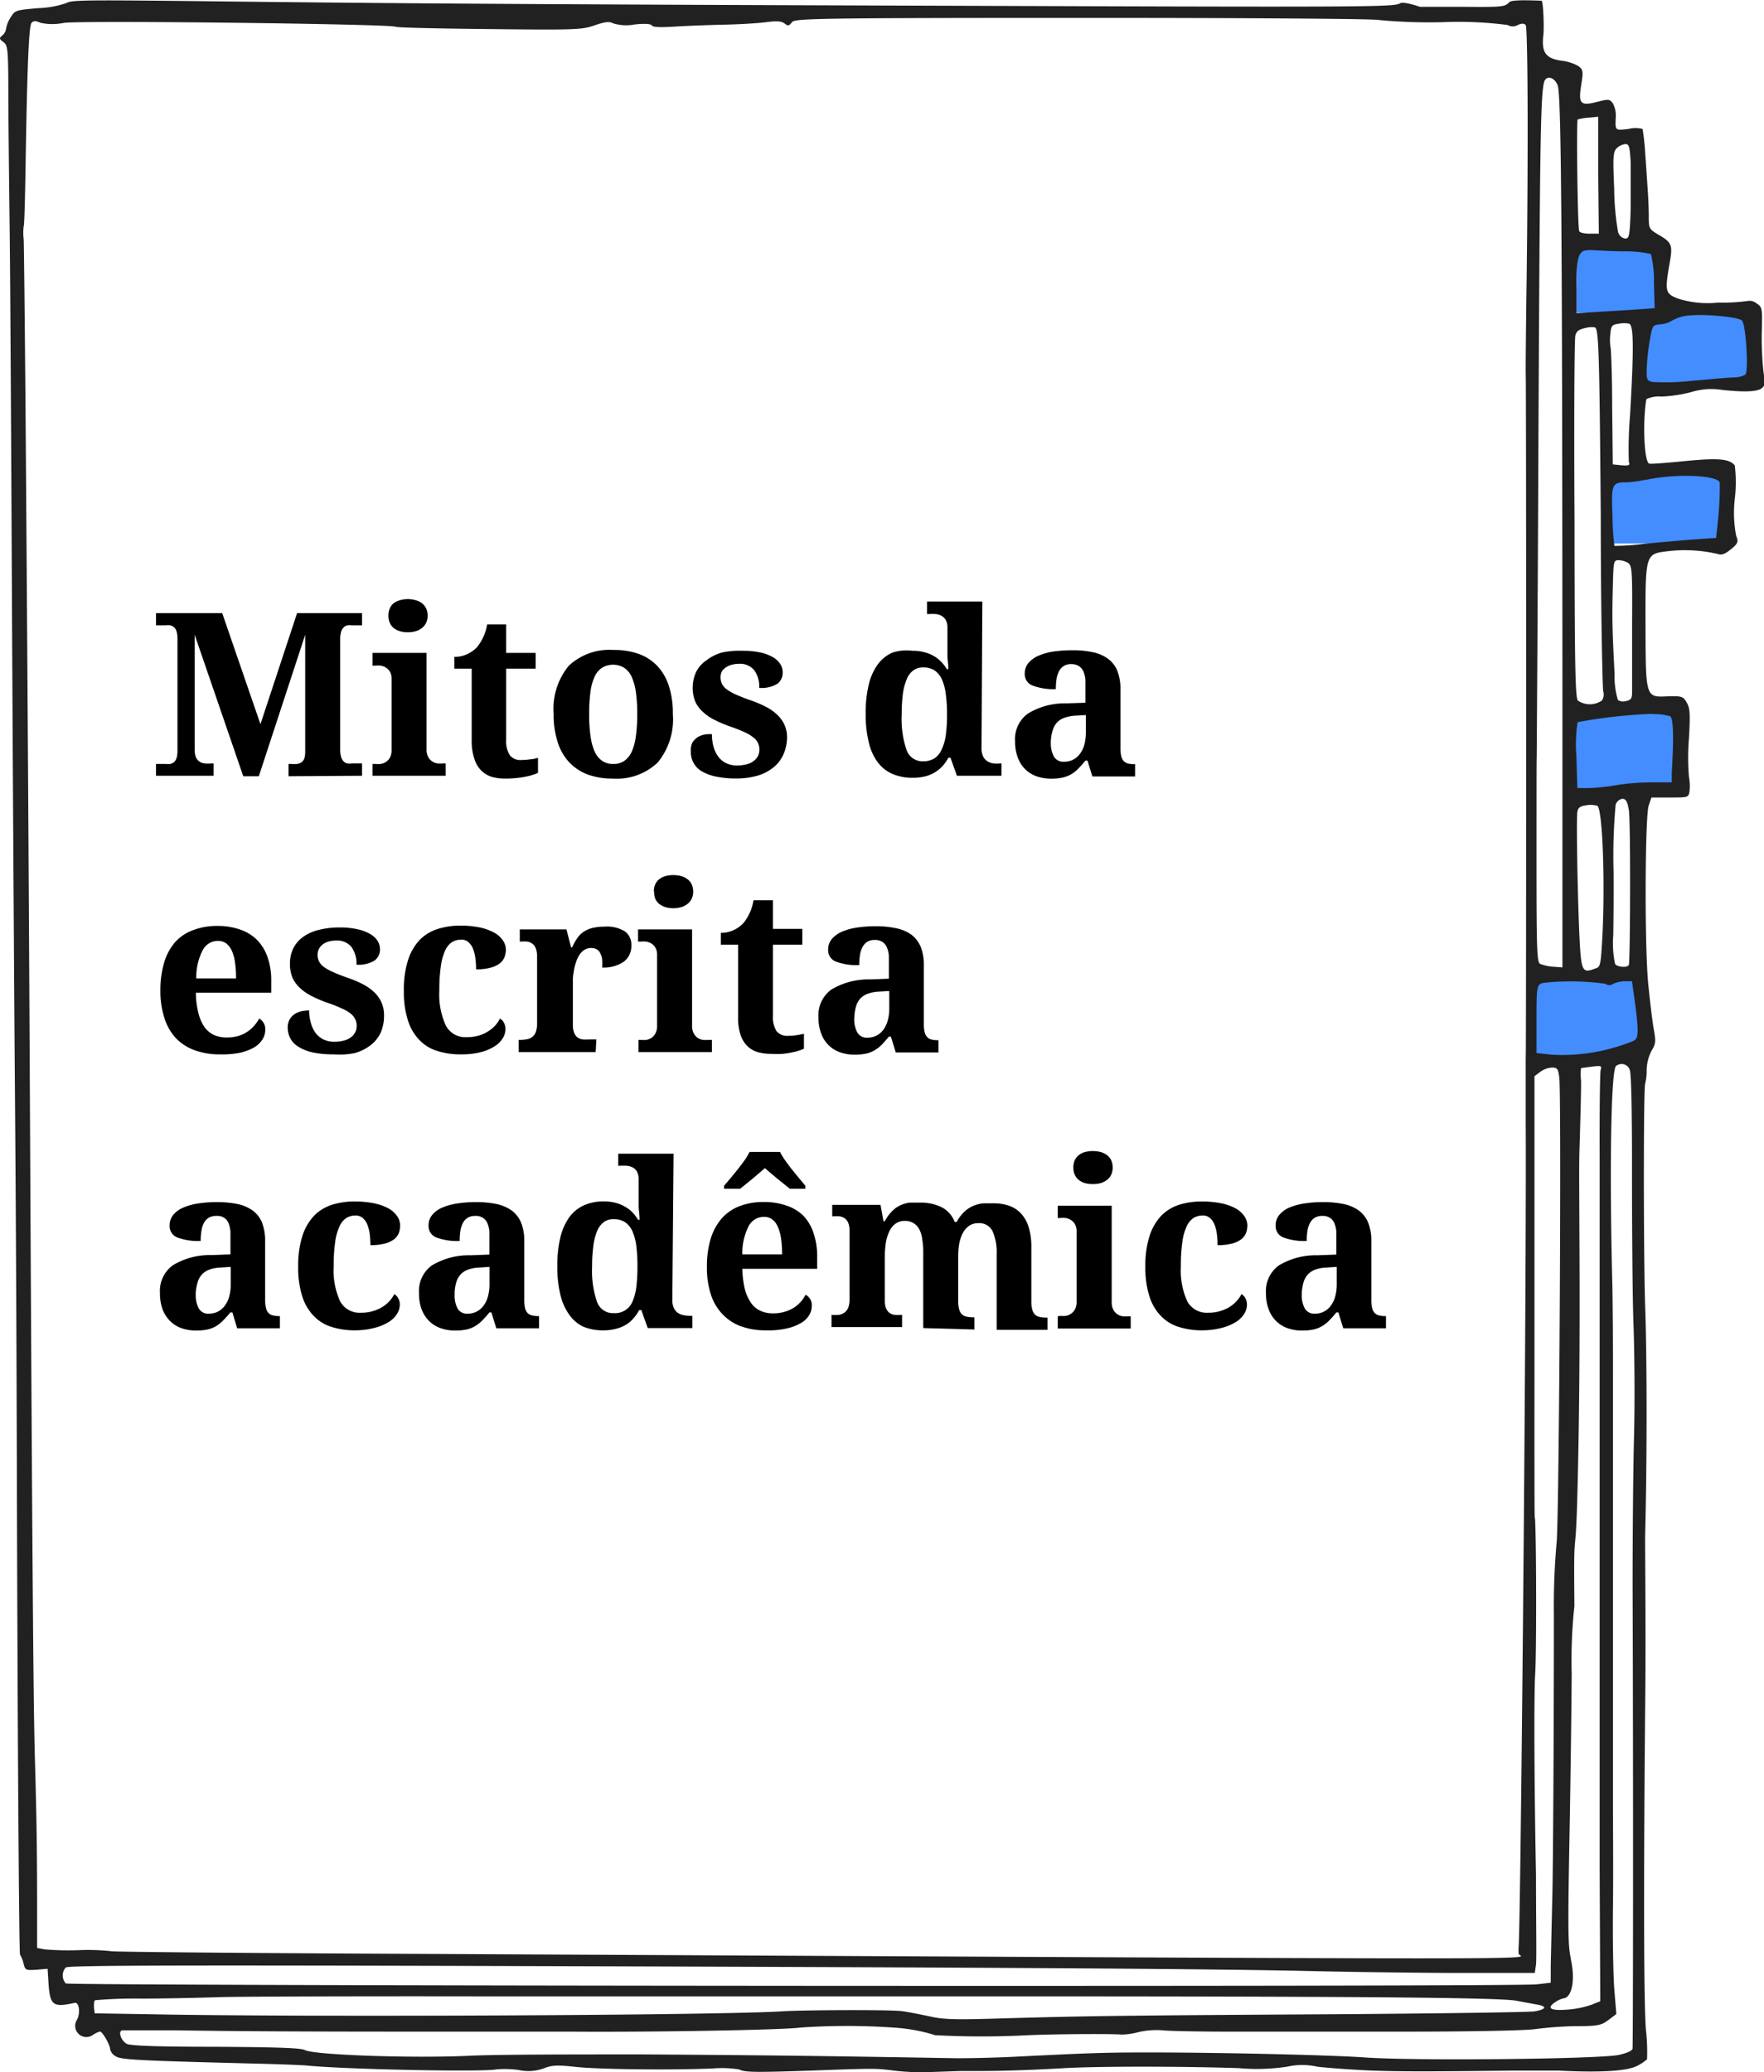 <svg id="Camada_1" data-name="Camada 1" xmlns="http://www.w3.org/2000/svg" viewBox="0 0 173.45 203.79"><defs><style>.cls-1{fill:#438dff;}.cls-2{fill:#212121;}</style></defs><rect class="cls-1" x="155.02" y="24.58" width="8" height="6.19"/><rect class="cls-1" x="161.13" y="30.41" width="10.98" height="7.22"/><rect class="cls-1" x="158.34" y="46.23" width="10.98" height="7.22"/><rect class="cls-1" x="154.15" y="69.49" width="10.89" height="8.19"/><rect class="cls-1" x="150.58" y="95.61" width="10.89" height="8.19"/><path d="M28.37,76.34V75.13h.22a3.79,3.79,0,0,0,.62,0,1,1,0,0,0,.45-.18.78.78,0,0,0,.27-.38,2.27,2.27,0,0,0,.08-.66V62.42L25.45,76.34H23.92L19.14,62.42V73.66a2.31,2.31,0,0,0,.11.78,1,1,0,0,0,.34.44,1.16,1.16,0,0,0,.52.2,3.82,3.82,0,0,0,.71,0H21v1.21H15.34V75.13h.95a2.15,2.15,0,0,0,.45,0,.85.85,0,0,0,.37-.18.87.87,0,0,0,.25-.41,2.32,2.32,0,0,0,.09-.71v-11a2.37,2.37,0,0,0-.09-.73.87.87,0,0,0-.25-.41.77.77,0,0,0-.37-.19,1.64,1.64,0,0,0-.45,0h-.95v-1.2h6.51l3.76,10.92,3.6-10.92H35.6v1.2h-1a1.64,1.64,0,0,0-.45,0,.72.72,0,0,0-.36.2,1,1,0,0,0-.25.44,2.66,2.66,0,0,0-.09.77V73.66a2.69,2.69,0,0,0,.09.78,1,1,0,0,0,.25.44.72.72,0,0,0,.36.2,1.64,1.64,0,0,0,.45,0h1v1.21Z" transform="translate(0 0)"/><path d="M36.89,75.13a2.59,2.59,0,0,0,.54,0,1.37,1.37,0,0,0,.52-.2,1.22,1.22,0,0,0,.4-.44,1.68,1.68,0,0,0,.16-.78V66.8a1.49,1.49,0,0,0-.16-.73,1.27,1.27,0,0,0-.41-.42,1.36,1.36,0,0,0-.52-.19,3.32,3.32,0,0,0-.53,0h-.26V64.21h5.31v9.45a1.56,1.56,0,0,0,.16.78,1.22,1.22,0,0,0,.4.44,1.37,1.37,0,0,0,.52.2,2.55,2.55,0,0,0,.53,0h.27v1.21H36.63V75.13Zm1.3-14.58a1.65,1.65,0,0,1,.15-.74,1.27,1.27,0,0,1,.4-.51,2,2,0,0,1,.61-.28,2.59,2.59,0,0,1,.76-.1,2.64,2.64,0,0,1,.74.1,1.9,1.9,0,0,1,.61.28,1.43,1.43,0,0,1,.43.51,1.77,1.77,0,0,1,0,1.47,1.49,1.49,0,0,1-.43.5,1.59,1.59,0,0,1-.61.3,2.64,2.64,0,0,1-.74.1,2.59,2.59,0,0,1-.76-.1,1.66,1.66,0,0,1-.61-.3,1.31,1.31,0,0,1-.4-.5A1.67,1.67,0,0,1,38.19,60.55Z" transform="translate(0 0)"/><path d="M51.3,74.74a4.64,4.64,0,0,0,.85-.07c.27,0,.52-.09.75-.14V76a2.38,2.38,0,0,1-.48.19,4.72,4.72,0,0,1-.7.18,7.28,7.28,0,0,1-.91.14,9.53,9.53,0,0,1-1.11.06,4.91,4.91,0,0,1-1.38-.18,2.62,2.62,0,0,1-1-.61,2.76,2.76,0,0,1-.66-1.11A5.34,5.34,0,0,1,46.38,73V65.76h-1.7V64.6a2.89,2.89,0,0,0,1.3-.29,3.15,3.15,0,0,0,.92-.66,4.78,4.78,0,0,0,1-2.24h1.87v2.8h2.9v1.55h-2.9v7a2.59,2.59,0,0,0,.35,1.5A1.31,1.31,0,0,0,51.3,74.74Z" transform="translate(0 0)"/><path d="M66.16,70.23A6.66,6.66,0,0,1,64.66,75a5.84,5.84,0,0,1-4.4,1.57,7.14,7.14,0,0,1-2.44-.39A4.9,4.9,0,0,1,56,75a5.22,5.22,0,0,1-1.16-2,8.63,8.63,0,0,1-.4-2.78,6.66,6.66,0,0,1,1.49-4.75,5.85,5.85,0,0,1,4.42-1.55,7.12,7.12,0,0,1,2.43.38,4.72,4.72,0,0,1,1.83,1.17,5.13,5.13,0,0,1,1.16,2A8.61,8.61,0,0,1,66.16,70.23Zm-8.23,0a14.78,14.78,0,0,0,.13,2.12,5.83,5.83,0,0,0,.4,1.54,2.27,2.27,0,0,0,.74.93,1.87,1.87,0,0,0,1.1.31,1.85,1.85,0,0,0,1.1-.31,2.25,2.25,0,0,0,.73-.93,5.47,5.47,0,0,0,.4-1.54,16.39,16.39,0,0,0,.13-2.12,16.15,16.15,0,0,0-.13-2.12,5.45,5.45,0,0,0-.41-1.52,2.07,2.07,0,0,0-.74-.91,2.11,2.11,0,0,0-2.2,0,2.05,2.05,0,0,0-.73.91,5.15,5.15,0,0,0-.4,1.52A16.31,16.31,0,0,0,57.93,70.23Z" transform="translate(0 0)"/><path d="M72.44,76.56a9.55,9.55,0,0,1-2.09-.2,4.57,4.57,0,0,1-1.42-.55,2.17,2.17,0,0,1-1-1.89A1.65,1.65,0,0,1,68.1,73a1.82,1.82,0,0,1,.54-.53,2.15,2.15,0,0,1,.7-.24A4,4,0,0,1,70,72.2a4.54,4.54,0,0,0,.17,1.27,3,3,0,0,0,.5,1,2.15,2.15,0,0,0,.77.6,2.33,2.33,0,0,0,1,.21,3.73,3.73,0,0,0,1-.12,1.86,1.86,0,0,0,.69-.34,1.45,1.45,0,0,0,.41-.49,1.53,1.53,0,0,0,.13-.59,1.57,1.57,0,0,0-.14-.67,1.46,1.46,0,0,0-.46-.55,3.66,3.66,0,0,0-.85-.51c-.36-.17-.8-.34-1.33-.53a12.56,12.56,0,0,1-1.62-.68,4.81,4.81,0,0,1-1.18-.81,3.11,3.11,0,0,1-.73-1,3.75,3.75,0,0,1,.1-2.93,3,3,0,0,1,1-1.12A4.47,4.47,0,0,1,71,64.17,8.19,8.19,0,0,1,73,64a7.93,7.93,0,0,1,1.82.18,4.15,4.15,0,0,1,1.23.48,2.11,2.11,0,0,1,.69.67,1.48,1.48,0,0,1,.22.77,1.35,1.35,0,0,1-.53,1.15,3,3,0,0,1-1.78.4,2.7,2.7,0,0,0-.5-1.75,1.8,1.8,0,0,0-1.48-.62,2.63,2.63,0,0,0-.7.09,1.76,1.76,0,0,0-.59.26A1.41,1.41,0,0,0,71,66a1.2,1.2,0,0,0-.15.61,1.51,1.51,0,0,0,.14.65,1.55,1.55,0,0,0,.49.55,4.93,4.93,0,0,0,.94.52c.4.18.91.38,1.53.59a11,11,0,0,1,1.38.6,4.72,4.72,0,0,1,1.09.77,3.19,3.19,0,0,1,.72,1,3,3,0,0,1,.25,1.27A4.23,4.23,0,0,1,77,74.26a3.36,3.36,0,0,1-1,1.25,4.35,4.35,0,0,1-1.55.78A7.34,7.34,0,0,1,72.44,76.56Z" transform="translate(0 0)"/><path d="M96.51,73.55a1.89,1.89,0,0,0,.15.83,1.24,1.24,0,0,0,.42.48,1.61,1.61,0,0,0,.59.22,4.21,4.21,0,0,0,.72,0h.08v1.21H94.09l-.63-1.77h-.21a4.23,4.23,0,0,1-.58.83,3.44,3.44,0,0,1-1.7,1,4.94,4.94,0,0,1-1.2.14,5,5,0,0,1-2-.37,3.58,3.58,0,0,1-1.45-1.14,5.18,5.18,0,0,1-.9-2,11.49,11.49,0,0,1-.3-2.8,11.84,11.84,0,0,1,.3-2.84,5.51,5.51,0,0,1,.89-2,3.59,3.59,0,0,1,1.44-1.16A4.57,4.57,0,0,1,89.73,64a4.07,4.07,0,0,1,1.15.14,3.54,3.54,0,0,1,.93.37,3.18,3.18,0,0,1,.73.57,3.63,3.63,0,0,1,.56.73h.15c0-.42-.06-.81-.09-1.18,0-.16,0-.32,0-.48s0-.31,0-.46,0-.27,0-.38V61.75a1.61,1.61,0,0,0-.15-.75,1.16,1.16,0,0,0-.4-.42,1.53,1.53,0,0,0-.58-.19,5.33,5.33,0,0,0-.71,0h-.17V59.16h5.44Zm-5.76,1.32a2.16,2.16,0,0,0,1.12-.28,2,2,0,0,0,.71-.86A4.69,4.69,0,0,0,93,72.29a15.14,15.14,0,0,0,.12-2,14.62,14.62,0,0,0-.12-2,5,5,0,0,0-.38-1.46,2.15,2.15,0,0,0-.71-.89,2,2,0,0,0-1.12-.3,1.58,1.58,0,0,0-1,.3,2,2,0,0,0-.65.9,5.74,5.74,0,0,0-.37,1.46,16.65,16.65,0,0,0-.11,2,9.47,9.47,0,0,0,.48,3.46A1.66,1.66,0,0,0,90.75,74.87Z" transform="translate(0 0)"/><path d="M105.33,65.31a1.33,1.33,0,0,0-.72.18,1.29,1.29,0,0,0-.47.51,2.32,2.32,0,0,0-.25.77,5.94,5.94,0,0,0-.07,1,5.8,5.8,0,0,1-2.29-.35,1.19,1.19,0,0,1-.77-1.17,1.59,1.59,0,0,1,.37-1.06,2.7,2.7,0,0,1,1-.71,6,6,0,0,1,1.49-.41,12.74,12.74,0,0,1,1.8-.12,9.17,9.17,0,0,1,2.08.2,3.88,3.88,0,0,1,1.48.66,2.71,2.71,0,0,1,.89,1.18,4.77,4.77,0,0,1,.3,1.8v5.76a3.31,3.31,0,0,0,.07.77,1.16,1.16,0,0,0,.23.5.89.89,0,0,0,.42.26,2.36,2.36,0,0,0,.64.07h.08v1.21h-4.2l-.48-1.56h-.2c-.25.3-.48.56-.7.79a3.72,3.72,0,0,1-.71.56,3.12,3.12,0,0,1-.84.32,5.21,5.21,0,0,1-1.11.11,4.51,4.51,0,0,1-1.4-.22,3,3,0,0,1-1.88-1.83,4.25,4.25,0,0,1-.28-1.63,3.09,3.09,0,0,1,1.27-2.73,7,7,0,0,1,3.8-1l1.85-.06V67.88c0-.38,0-.72,0-1a2.67,2.67,0,0,0-.19-.82,1.23,1.23,0,0,0-.42-.53A1.39,1.39,0,0,0,105.33,65.31Zm-2,7.66a2.73,2.73,0,0,0,.31,1.46,1.08,1.08,0,0,0,1,.48,1.93,1.93,0,0,0,.88-.2,2,2,0,0,0,.67-.58,2.75,2.75,0,0,0,.44-.91,4.94,4.94,0,0,0,.14-1.2v-1.7l-1,.06a3.91,3.91,0,0,0-1.14.22,1.9,1.9,0,0,0-.74.5,2,2,0,0,0-.4.79A4.35,4.35,0,0,0,103.32,73Z" transform="translate(0 0)"/><path d="M21.63,103.69a7.06,7.06,0,0,1-2.53-.42,4.81,4.81,0,0,1-1.84-1.21,5.18,5.18,0,0,1-1.11-2,8.52,8.52,0,0,1-.38-2.63,9.48,9.48,0,0,1,.38-2.8,5.4,5.4,0,0,1,1.09-2A4.42,4.42,0,0,1,19,91.47a6.56,6.56,0,0,1,2.38-.41,6.65,6.65,0,0,1,2.21.35,4.4,4.4,0,0,1,1.66,1,4.53,4.53,0,0,1,1.05,1.7,6.86,6.86,0,0,1,.37,2.37v1.15H19.26a8.28,8.28,0,0,0,.25,2A4.2,4.2,0,0,0,20.1,101a2.47,2.47,0,0,0,.93.78,3,3,0,0,0,1.26.25,4.15,4.15,0,0,0,1.08-.13,3.35,3.35,0,0,0,1.6-1,3.56,3.56,0,0,0,.51-.73,1.16,1.16,0,0,1,.6,1.11,1.71,1.71,0,0,1-.26.92A2.45,2.45,0,0,1,25,103a5.23,5.23,0,0,1-1.38.53A8.9,8.9,0,0,1,21.63,103.69Zm-.21-11.16a1.68,1.68,0,0,0-1.5.94,5.76,5.76,0,0,0-.62,2.75h3.91a10.35,10.35,0,0,0-.1-1.55,4.34,4.34,0,0,0-.31-1.16,2,2,0,0,0-.55-.73A1.41,1.41,0,0,0,21.42,92.53Z" transform="translate(0 0)"/><path d="M32.84,103.69a9.67,9.67,0,0,1-2.09-.19,4.41,4.41,0,0,1-1.41-.56,2.13,2.13,0,0,1-.8-.84,2.31,2.31,0,0,1-.25-1,1.56,1.56,0,0,1,.22-.89,1.52,1.52,0,0,1,.54-.53,2.2,2.2,0,0,1,.69-.25,4,4,0,0,1,.66-.06,4.14,4.14,0,0,0,.18,1.27,2.89,2.89,0,0,0,.49,1,2.24,2.24,0,0,0,.77.6,2.33,2.33,0,0,0,1,.21,3.73,3.73,0,0,0,1-.12,2.08,2.08,0,0,0,.7-.34,1.36,1.36,0,0,0,.4-.5,1.31,1.31,0,0,0,.13-.59,1.39,1.39,0,0,0-.14-.66,1.64,1.64,0,0,0-.45-.56,4.16,4.16,0,0,0-.86-.5,12.66,12.66,0,0,0-1.33-.53,12.56,12.56,0,0,1-1.62-.68,5.1,5.1,0,0,1-1.18-.81,3.26,3.26,0,0,1-.73-1,3.62,3.62,0,0,1-.25-1.36,3.44,3.44,0,0,1,.35-1.58,3.12,3.12,0,0,1,1-1.12,4.43,4.43,0,0,1,1.53-.66,8.18,8.18,0,0,1,2-.23,7.82,7.82,0,0,1,1.82.19,4.15,4.15,0,0,1,1.23.48,2.06,2.06,0,0,1,.7.67,1.54,1.54,0,0,1,.22.76,1.34,1.34,0,0,1-.54,1.16,3,3,0,0,1-1.77.4,2.76,2.76,0,0,0-.5-1.75,1.79,1.79,0,0,0-1.49-.62,2.68,2.68,0,0,0-.7.08,1.88,1.88,0,0,0-.59.27,1.45,1.45,0,0,0-.39.43,1.24,1.24,0,0,0-.15.62,1.38,1.38,0,0,0,.14.65,1.59,1.59,0,0,0,.48.55,5.32,5.32,0,0,0,.95.52c.39.18.9.37,1.52.59a9.24,9.24,0,0,1,1.39.6,4.94,4.94,0,0,1,1.09.77,3.28,3.28,0,0,1,.71,1,3.08,3.08,0,0,1,.25,1.28,4.13,4.13,0,0,1-.32,1.68,3.36,3.36,0,0,1-1,1.25,4.54,4.54,0,0,1-1.54.77A7.41,7.41,0,0,1,32.84,103.69Z" transform="translate(0 0)"/><path d="M45.32,103.69a7.48,7.48,0,0,1-2.28-.32,4.1,4.1,0,0,1-1.77-1.06,4.78,4.78,0,0,1-1.15-1.93,9.13,9.13,0,0,1-.41-2.92,9.49,9.49,0,0,1,.42-3.06,5.19,5.19,0,0,1,1.17-2,4.31,4.31,0,0,1,1.77-1.05,7.27,7.27,0,0,1,2.18-.32,9.18,9.18,0,0,1,1.93.18,5.14,5.14,0,0,1,1.41.51,2.42,2.42,0,0,1,.85.75,1.64,1.64,0,0,1,.3.94,2.17,2.17,0,0,1-.13.71,1.54,1.54,0,0,1-.45.61,2.52,2.52,0,0,1-.9.43,5.29,5.29,0,0,1-1.45.17,8.11,8.11,0,0,0-.07-1.12,3.94,3.94,0,0,0-.24-.93,1.64,1.64,0,0,0-.45-.63,1,1,0,0,0-.71-.24,1.67,1.67,0,0,0-.89.24,1.92,1.92,0,0,0-.67.81A5.41,5.41,0,0,0,43.35,95a16,16,0,0,0-.15,2.4,7.34,7.34,0,0,0,.63,3.44A2.15,2.15,0,0,0,45.88,102a4.31,4.31,0,0,0,1.1-.13,3.51,3.51,0,0,0,.93-.39,3.58,3.58,0,0,0,.74-.58,3.21,3.21,0,0,0,.51-.73,1,1,0,0,1,.41.45,1.34,1.34,0,0,1,.13.59,1.7,1.7,0,0,1-.25.87,2.4,2.4,0,0,1-.79.8,4.59,4.59,0,0,1-1.37.59A7.59,7.59,0,0,1,45.32,103.69Z" transform="translate(0 0)"/><path d="M58.57,103.47H51v-1.2h.06a3.84,3.84,0,0,0,.71-.06,1.23,1.23,0,0,0,.55-.22,1.07,1.07,0,0,0,.36-.49,2.49,2.49,0,0,0,.13-.85V94.09a2.21,2.21,0,0,0-.12-.8,1,1,0,0,0-.33-.47,1.18,1.18,0,0,0-.51-.22,4.61,4.61,0,0,0-.68,0h-.06v-1.2H55.7l.45,1.77h.11a4.94,4.94,0,0,1,.49-.89,2.26,2.26,0,0,1,.63-.64,2.87,2.87,0,0,1,.87-.38,5.25,5.25,0,0,1,1.2-.13,3.34,3.34,0,0,1,2,.47,1.61,1.61,0,0,1,.63,1.37,1.91,1.91,0,0,1-.75,1.61,3.45,3.45,0,0,1-2.12.57,6.27,6.27,0,0,0,0-.81A2.06,2.06,0,0,0,59,93.7a.88.88,0,0,0-.34-.35,1.26,1.26,0,0,0-1.22.08,1.71,1.71,0,0,0-.49.51,3.07,3.07,0,0,0-.32.71,4.68,4.68,0,0,0-.2.8,7.76,7.76,0,0,0-.1.77c0,.24,0,.45,0,.63v3.91a2.21,2.21,0,0,0,.12.8,1.07,1.07,0,0,0,.33.46,1.16,1.16,0,0,0,.51.2,4,4,0,0,0,.62,0h.73Z" transform="translate(0 0)"/><path d="M63,102.27a3.5,3.5,0,0,0,.54,0,1.44,1.44,0,0,0,.52-.2,1.24,1.24,0,0,0,.39-.45,1.55,1.55,0,0,0,.16-.77V93.93a1.37,1.37,0,0,0-.16-.72,1.16,1.16,0,0,0-.4-.42,1.42,1.42,0,0,0-.52-.19,3.49,3.49,0,0,0-.53,0h-.26v-1.2h5.31v9.45a1.55,1.55,0,0,0,.16.77,1.24,1.24,0,0,0,.39.45,1.42,1.42,0,0,0,.53.2,3.49,3.49,0,0,0,.53,0H70v1.2H62.78v-1.2Zm1.29-14.59a1.72,1.72,0,0,1,.15-.74,1.43,1.43,0,0,1,.41-.5,1.92,1.92,0,0,1,.61-.29,3.13,3.13,0,0,1,1.49,0,1.87,1.87,0,0,1,.62.29,1.49,1.49,0,0,1,.43.5,1.72,1.72,0,0,1,.16.74,1.64,1.64,0,0,1-.16.73,1.43,1.43,0,0,1-.43.51,1.88,1.88,0,0,1-.62.3,2.83,2.83,0,0,1-1.49,0,1.93,1.93,0,0,1-.61-.3,1.38,1.38,0,0,1-.41-.51A1.64,1.64,0,0,1,64.33,87.68Z" transform="translate(0 0)"/><path d="M77.45,101.87a5.53,5.53,0,0,0,.84-.06,7.31,7.31,0,0,0,.76-.15v1.47a4.36,4.36,0,0,1-.48.19,4.87,4.87,0,0,1-.71.18,8.82,8.82,0,0,1-.91.14,9.36,9.36,0,0,1-1.1,0,4.91,4.91,0,0,1-1.38-.18,2.49,2.49,0,0,1-1-.6,2.78,2.78,0,0,1-.66-1.11,5.06,5.06,0,0,1-.23-1.67V92.9h-1.7V91.74a2.89,2.89,0,0,0,1.3-.29,3,3,0,0,0,.91-.66,4.72,4.72,0,0,0,1-2.25H76v2.81h2.89V92.9H76v7a2.59,2.59,0,0,0,.35,1.5A1.33,1.33,0,0,0,77.45,101.87Z" transform="translate(0 0)"/><path d="M86,92.44a1.33,1.33,0,0,0-.72.18,1.44,1.44,0,0,0-.47.51,2.47,2.47,0,0,0-.25.78,5.82,5.82,0,0,0-.07,1,5.83,5.83,0,0,1-2.29-.34,1.19,1.19,0,0,1-.77-1.17,1.58,1.58,0,0,1,.37-1.06,2.83,2.83,0,0,1,1-.72,6,6,0,0,1,1.48-.4,11.59,11.59,0,0,1,1.81-.13,9.13,9.13,0,0,1,2.08.21,3.72,3.72,0,0,1,1.48.65,2.88,2.88,0,0,1,.89,1.19,4.77,4.77,0,0,1,.3,1.8v5.76a3.31,3.31,0,0,0,.07.77,1.07,1.07,0,0,0,.23.49.83.83,0,0,0,.41.26,2.46,2.46,0,0,0,.65.08h.08v1.2h-4.2l-.48-1.55h-.2c-.25.3-.48.56-.7.79a3.31,3.31,0,0,1-.71.55,2.79,2.79,0,0,1-.85.33,5.09,5.09,0,0,1-1.1.1,4.2,4.2,0,0,1-1.4-.22,2.9,2.9,0,0,1-1.13-.68,3.06,3.06,0,0,1-.75-1.14,4.28,4.28,0,0,1-.28-1.63,3.11,3.11,0,0,1,1.26-2.73,7.06,7.06,0,0,1,3.81-1l1.85-.07V95c0-.38,0-.73,0-1a2.67,2.67,0,0,0-.19-.82,1.17,1.17,0,0,0-.42-.53A1.3,1.3,0,0,0,86,92.44Zm-2,7.67a2.69,2.69,0,0,0,.31,1.45,1.06,1.06,0,0,0,1,.49,1.91,1.91,0,0,0,1.55-.78,2.79,2.79,0,0,0,.43-.92,4.35,4.35,0,0,0,.15-1.19v-1.7l-1,.06a3.61,3.61,0,0,0-1.14.22,1.83,1.83,0,0,0-.74.5,1.93,1.93,0,0,0-.4.78A4.37,4.37,0,0,0,84,100.11Z" transform="translate(0 0)"/><path d="M21.25,119.58a1.39,1.39,0,0,0-.73.18,1.37,1.37,0,0,0-.47.51,2.4,2.4,0,0,0-.24.77,6,6,0,0,0-.08,1,5.86,5.86,0,0,1-2.29-.34,1.19,1.19,0,0,1-.76-1.17,1.62,1.62,0,0,1,.36-1.06,2.64,2.64,0,0,1,1-.72,5.9,5.9,0,0,1,1.48-.4,11.41,11.41,0,0,1,1.81-.13,9.85,9.85,0,0,1,2.08.2,4,4,0,0,1,1.48.66,2.82,2.82,0,0,1,.89,1.19,5,5,0,0,1,.29,1.79v5.77a3.31,3.31,0,0,0,.08.77,1.06,1.06,0,0,0,.22.49.82.82,0,0,0,.42.26,2.38,2.38,0,0,0,.64.08h.09v1.2H23.32l-.47-1.56h-.2a9.91,9.91,0,0,1-.71.79,3.31,3.31,0,0,1-.7.56,2.89,2.89,0,0,1-.85.33,5.13,5.13,0,0,1-1.11.1,4.28,4.28,0,0,1-1.4-.22,3,3,0,0,1-1.12-.68,3.25,3.25,0,0,1-.76-1.15,4.43,4.43,0,0,1-.27-1.62A3.11,3.11,0,0,1,17,124.43a7,7,0,0,1,3.8-1l1.86-.07v-1.25c0-.37,0-.72,0-1a3,3,0,0,0-.19-.82,1.14,1.14,0,0,0-.43-.53A1.27,1.27,0,0,0,21.25,119.58Zm-2,7.66a2.71,2.71,0,0,0,.31,1.46,1.05,1.05,0,0,0,1,.49,1.87,1.87,0,0,0,.88-.21,1.94,1.94,0,0,0,.67-.58,2.65,2.65,0,0,0,.43-.91,4.43,4.43,0,0,0,.15-1.2v-1.7l-1,.07a3.5,3.5,0,0,0-1.13.21,1.84,1.84,0,0,0-.74.51,1.81,1.81,0,0,0-.4.78A4.35,4.35,0,0,0,19.24,127.24Z" transform="translate(0 0)"/><path d="M34.93,130.83a7.48,7.48,0,0,1-2.28-.32,4.1,4.1,0,0,1-1.77-1.06,4.85,4.85,0,0,1-1.15-1.93,9.2,9.2,0,0,1-.41-2.93,9.57,9.57,0,0,1,.42-3.06,5.22,5.22,0,0,1,1.17-2,4.33,4.33,0,0,1,1.77-1.06,7.27,7.27,0,0,1,2.18-.31,9.25,9.25,0,0,1,1.93.18,5.15,5.15,0,0,1,1.41.5,2.54,2.54,0,0,1,.85.76,1.6,1.6,0,0,1,.29.93,2.22,2.22,0,0,1-.12.72,1.54,1.54,0,0,1-.45.61,2.52,2.52,0,0,1-.9.43,5.33,5.33,0,0,1-1.45.16,9.87,9.87,0,0,0-.07-1.11,3.94,3.94,0,0,0-.24-.93,1.64,1.64,0,0,0-.45-.63,1.05,1.05,0,0,0-.71-.24,1.67,1.67,0,0,0-.89.24,1.92,1.92,0,0,0-.67.81,5.33,5.33,0,0,0-.43,1.53,16.11,16.11,0,0,0-.15,2.41,7.34,7.34,0,0,0,.63,3.44,2.17,2.17,0,0,0,2.05,1.13,3.9,3.9,0,0,0,1.1-.14,3.86,3.86,0,0,0,.93-.38,3.31,3.31,0,0,0,.74-.59,3,3,0,0,0,.51-.72,1,1,0,0,1,.41.45,1.31,1.31,0,0,1,.13.59,1.73,1.73,0,0,1-.25.87,2.5,2.5,0,0,1-.79.8,4.86,4.86,0,0,1-1.37.59A7.59,7.59,0,0,1,34.93,130.83Z" transform="translate(0 0)"/><path d="M46.71,119.58a1.33,1.33,0,0,0-.72.18,1.22,1.22,0,0,0-.47.51,2.4,2.4,0,0,0-.25.77,6,6,0,0,0-.07,1,5.83,5.83,0,0,1-2.29-.34,1.19,1.19,0,0,1-.77-1.17,1.58,1.58,0,0,1,.37-1.06,2.53,2.53,0,0,1,1-.72,6,6,0,0,1,1.48-.4,11.59,11.59,0,0,1,1.81-.13,9.78,9.78,0,0,1,2.08.2,4,4,0,0,1,1.48.66,2.82,2.82,0,0,1,.89,1.19,4.75,4.75,0,0,1,.3,1.79v5.77a3.37,3.37,0,0,0,.07.77,1.17,1.17,0,0,0,.22.49.91.91,0,0,0,.42.26,2.38,2.38,0,0,0,.64.08H53v1.2h-4.2l-.48-1.56h-.2a9.94,9.94,0,0,1-.7.79,3.64,3.64,0,0,1-.71.56,2.79,2.79,0,0,1-.85.33,5.13,5.13,0,0,1-1.11.1,4.18,4.18,0,0,1-1.39-.22,3,3,0,0,1-1.13-.68,3.25,3.25,0,0,1-.76-1.15,4.43,4.43,0,0,1-.27-1.62,3.11,3.11,0,0,1,1.26-2.73,7.06,7.06,0,0,1,3.81-1l1.85-.07v-1.25c0-.37,0-.72,0-1a2.67,2.67,0,0,0-.19-.82,1.19,1.19,0,0,0-.42-.53A1.3,1.3,0,0,0,46.71,119.58Zm-2,7.66A2.71,2.71,0,0,0,45,128.7a1.05,1.05,0,0,0,1,.49,1.84,1.84,0,0,0,.88-.21,1.94,1.94,0,0,0,.67-.58,2.65,2.65,0,0,0,.43-.91,4.43,4.43,0,0,0,.15-1.2v-1.7l-1,.07a3.62,3.62,0,0,0-1.14.21,1.84,1.84,0,0,0-.74.51,1.93,1.93,0,0,0-.4.78A4.35,4.35,0,0,0,44.7,127.24Z" transform="translate(0 0)"/><path d="M66.11,127.83a1.81,1.81,0,0,0,.16.83,1.18,1.18,0,0,0,.41.47,1.44,1.44,0,0,0,.6.22,4,4,0,0,0,.71.06h.09v1.2H63.69l-.63-1.77h-.21a4.23,4.23,0,0,1-.58.83,3.06,3.06,0,0,1-.75.63,3.51,3.51,0,0,1-1,.39,4.42,4.42,0,0,1-1.19.14,4.88,4.88,0,0,1-2-.37A3.54,3.54,0,0,1,56,129.33a5.5,5.5,0,0,1-.9-2,11.58,11.58,0,0,1-.3-2.81,11.75,11.75,0,0,1,.3-2.83,5.66,5.66,0,0,1,.89-2,3.67,3.67,0,0,1,1.44-1.16,4.73,4.73,0,0,1,1.94-.38,4.61,4.61,0,0,1,1.16.14,3.63,3.63,0,0,1,.92.38,3.14,3.14,0,0,1,.74.56,4.81,4.81,0,0,1,.55.73h.15c0-.42-.06-.81-.09-1.18,0-.15,0-.31,0-.47s0-.32,0-.46,0-.27,0-.38V116a1.6,1.6,0,0,0-.15-.74,1,1,0,0,0-.4-.43,1.72,1.72,0,0,0-.58-.18,5.27,5.27,0,0,0-.71,0h-.17v-1.19h5.44Zm-5.76,1.31A1.85,1.85,0,0,0,62.19,128a5.16,5.16,0,0,0,.38-1.45,16.87,16.87,0,0,0,.11-2,16.65,16.65,0,0,0-.11-2,5.26,5.26,0,0,0-.38-1.45,2.2,2.2,0,0,0-.72-.9,2,2,0,0,0-1.12-.3,1.58,1.58,0,0,0-1,.3,2.14,2.14,0,0,0-.65.9,5.45,5.45,0,0,0-.36,1.47,14.56,14.56,0,0,0-.12,2,9.38,9.38,0,0,0,.48,3.45A1.66,1.66,0,0,0,60.35,129.14Z" transform="translate(0 0)"/><path d="M75.32,130.83a7,7,0,0,1-2.53-.42A4.73,4.73,0,0,1,71,129.2a5.07,5.07,0,0,1-1.12-1.95,8.53,8.53,0,0,1-.37-2.63,9.45,9.45,0,0,1,.37-2.8,5.54,5.54,0,0,1,1.09-2,4.48,4.48,0,0,1,1.77-1.21,6.49,6.49,0,0,1,2.38-.4,6.59,6.59,0,0,1,2.2.35,4.25,4.25,0,0,1,1.67,1,4.45,4.45,0,0,1,1,1.7,7.09,7.09,0,0,1,.36,2.36v1.16H73a9,9,0,0,0,.24,2,4.27,4.27,0,0,0,.6,1.34,2.27,2.27,0,0,0,.93.79,2.91,2.91,0,0,0,1.25.25,3.71,3.71,0,0,0,1.08-.14,3.64,3.64,0,0,0,.9-.38,3.14,3.14,0,0,0,.71-.59,3.2,3.2,0,0,0,.5-.72,1.15,1.15,0,0,1,.61,1.1,1.76,1.76,0,0,1-.27.93,2.21,2.21,0,0,1-.81.76,4.86,4.86,0,0,1-1.39.53A8.16,8.16,0,0,1,75.32,130.83ZM71.2,116.61l.63-.74.71-.87c.23-.3.46-.59.67-.89a5.87,5.87,0,0,0,.49-.82h3a6,6,0,0,0,.5.82c.21.3.43.59.66.89l.71.87.62.74v.3H77.67l-.55-.44-.66-.53-.67-.56-.58-.5-.58.5-.66.56-.65.53-.55.44H71.2Zm3.91,3.06a1.69,1.69,0,0,0-1.51.94,5.86,5.86,0,0,0-.61,2.75H76.9a10.35,10.35,0,0,0-.1-1.55,4.22,4.22,0,0,0-.32-1.16,1.74,1.74,0,0,0-.55-.73A1.31,1.31,0,0,0,75.11,119.67Z" transform="translate(0 0)"/><path d="M90.78,130.61v-7.44a7.23,7.23,0,0,0-.1-1.3,2.87,2.87,0,0,0-.3-1,1.54,1.54,0,0,0-.57-.59,1.59,1.59,0,0,0-.84-.21,1.5,1.5,0,0,0-.94.29,2,2,0,0,0-.6.77,4.26,4.26,0,0,0-.33,1.11,9.45,9.45,0,0,0-.1,1.33v4.32a2,2,0,0,0,.12.76,1.08,1.08,0,0,0,.32.45,1.16,1.16,0,0,0,.52.21,4.61,4.61,0,0,0,.68,0h.06v1.2H81.76v-1.2h0a5.16,5.16,0,0,0,.71,0,1.32,1.32,0,0,0,.56-.22,1.18,1.18,0,0,0,.37-.47,2.31,2.31,0,0,0,.13-.82v-6.76a2,2,0,0,0-.12-.76,1,1,0,0,0-.33-.45,1.31,1.31,0,0,0-.51-.21,4.61,4.61,0,0,0-.68,0h-.06v-1.13h4.75l.29,1.61H87a4.06,4.06,0,0,1,.73-1,2.72,2.72,0,0,1,.81-.57,3.17,3.17,0,0,1,.91-.26c.32,0,.66,0,1,0a4.65,4.65,0,0,1,2.13.45,2.68,2.68,0,0,1,1.29,1.45h.2a3.85,3.85,0,0,1,.75-1,2.93,2.93,0,0,1,.86-.57,3.5,3.5,0,0,1,1-.26c.33,0,.68,0,1,0a4.54,4.54,0,0,1,1.57.25,2.9,2.9,0,0,1,1.18.79,3.49,3.49,0,0,1,.73,1.35,6.74,6.74,0,0,1,.25,2v5.25a3.11,3.11,0,0,0,.1.84,1,1,0,0,0,.28.48.9.9,0,0,0,.47.22,3.4,3.4,0,0,0,.67.06H103v1.2H98v-7.44a5.21,5.21,0,0,0-.4-2.25,1.45,1.45,0,0,0-1.4-.8,1.6,1.6,0,0,0-.91.26,2,2,0,0,0-.61.7,3.78,3.78,0,0,0-.35,1,7.18,7.18,0,0,0-.11,1.25v4.45a2.75,2.75,0,0,0,.1.84,1,1,0,0,0,.28.48.9.9,0,0,0,.47.22,3.37,3.37,0,0,0,.68.06h.06v1.2Z" transform="translate(0 0)"/><path d="M104.25,129.41a3.5,3.5,0,0,0,.54,0,1.2,1.2,0,0,0,.51-.21,1.14,1.14,0,0,0,.4-.44,1.55,1.55,0,0,0,.16-.77v-6.87a1.37,1.37,0,0,0-.16-.72,1.16,1.16,0,0,0-.4-.42,1.42,1.42,0,0,0-.53-.2,3.2,3.2,0,0,0-.52,0H104v-1.2h5.31v9.45a1.55,1.55,0,0,0,.16.77,1.2,1.2,0,0,0,.39.44,1.28,1.28,0,0,0,.53.21,3.49,3.49,0,0,0,.53,0h.26v1.2H104v-1.2Zm1.29-14.59a1.68,1.68,0,0,1,.15-.74,1.35,1.35,0,0,1,.41-.5,1.65,1.65,0,0,1,.61-.29,3.13,3.13,0,0,1,1.49,0,1.77,1.77,0,0,1,.62.29,1.4,1.4,0,0,1,.43.5,1.77,1.77,0,0,1,0,1.47,1.43,1.43,0,0,1-.43.51,2,2,0,0,1-.62.3,3.13,3.13,0,0,1-1.49,0,1.83,1.83,0,0,1-.61-.3,1.38,1.38,0,0,1-.41-.51A1.67,1.67,0,0,1,105.54,114.82Z" transform="translate(0 0)"/><path d="M118.23,130.83a7.48,7.48,0,0,1-2.28-.32,4.1,4.1,0,0,1-1.77-1.06,4.85,4.85,0,0,1-1.15-1.93,9.2,9.2,0,0,1-.41-2.93,9.57,9.57,0,0,1,.42-3.06,5.22,5.22,0,0,1,1.17-2,4.33,4.33,0,0,1,1.77-1.06,7.27,7.27,0,0,1,2.18-.31,9.18,9.18,0,0,1,1.93.18,5.15,5.15,0,0,1,1.41.5,2.54,2.54,0,0,1,.85.76,1.61,1.61,0,0,1,.3.93,2.23,2.23,0,0,1-.13.72,1.54,1.54,0,0,1-.45.61,2.52,2.52,0,0,1-.9.43,5.33,5.33,0,0,1-1.45.16,8,8,0,0,0-.07-1.11,3.94,3.94,0,0,0-.24-.93,1.64,1.64,0,0,0-.45-.63,1,1,0,0,0-.71-.24,1.67,1.67,0,0,0-.89.24,1.92,1.92,0,0,0-.67.81,5.33,5.33,0,0,0-.43,1.53,16.11,16.11,0,0,0-.15,2.41,7.34,7.34,0,0,0,.63,3.44,2.17,2.17,0,0,0,2.05,1.13,3.9,3.9,0,0,0,1.1-.14,3.86,3.86,0,0,0,.93-.38,3.31,3.31,0,0,0,.74-.59,3,3,0,0,0,.51-.72,1,1,0,0,1,.41.45,1.31,1.31,0,0,1,.13.59,1.73,1.73,0,0,1-.25.87,2.5,2.5,0,0,1-.79.8,4.92,4.92,0,0,1-1.36.59A7.72,7.72,0,0,1,118.23,130.83Z" transform="translate(0 0)"/><path d="M130,119.58a1.33,1.33,0,0,0-.72.18,1.29,1.29,0,0,0-.47.51,2.4,2.4,0,0,0-.25.77,6,6,0,0,0-.07,1,5.83,5.83,0,0,1-2.29-.34,1.19,1.19,0,0,1-.77-1.17,1.58,1.58,0,0,1,.37-1.06,2.61,2.61,0,0,1,1-.72,6,6,0,0,1,1.48-.4,11.59,11.59,0,0,1,1.81-.13,9.78,9.78,0,0,1,2.08.2,3.88,3.88,0,0,1,1.48.66,2.82,2.82,0,0,1,.89,1.19,4.75,4.75,0,0,1,.3,1.79v5.77a3.37,3.37,0,0,0,.07.77,1.07,1.07,0,0,0,.23.49.83.83,0,0,0,.41.26,2.46,2.46,0,0,0,.65.08h.08v1.2h-4.2l-.48-1.56h-.2a9.94,9.94,0,0,1-.7.79,3.36,3.36,0,0,1-.71.56,2.79,2.79,0,0,1-.85.33,5.13,5.13,0,0,1-1.11.1,4.18,4.18,0,0,1-1.39-.22,3,3,0,0,1-1.13-.68,3.11,3.11,0,0,1-.75-1.15,4.23,4.23,0,0,1-.28-1.62,3.11,3.11,0,0,1,1.26-2.73,7.06,7.06,0,0,1,3.81-1l1.85-.07v-1.25c0-.37,0-.72,0-1a2.67,2.67,0,0,0-.19-.82,1.12,1.12,0,0,0-.42-.53A1.3,1.3,0,0,0,130,119.58Zm-2,7.66a2.71,2.71,0,0,0,.31,1.46,1.06,1.06,0,0,0,1,.49,1.82,1.82,0,0,0,.88-.21,1.86,1.86,0,0,0,.67-.58,2.65,2.65,0,0,0,.43-.91,4.43,4.43,0,0,0,.15-1.2v-1.7l-1,.07a3.62,3.62,0,0,0-1.14.21,1.84,1.84,0,0,0-.74.51,1.93,1.93,0,0,0-.4.78A4.35,4.35,0,0,0,128,127.24Z" transform="translate(0 0)"/><path class="cls-2" d="M173.23,32.71c.06-2.44.06-2.49-.52-2.88a1.07,1.07,0,0,0-.8-.24,18.35,18.35,0,0,1-3,.17,9.65,9.65,0,0,1-3.87-.38c-1.32-.5-1.36-.7-.85-3.61.29-1.65.19-1.93-1.07-2.66-1-.6-1-.61-1-1.94,0-.71-.06-1.9-.11-2.6s-.15-2.26-.24-3.48a21.82,21.82,0,0,0-.26-2.41,2.81,2.81,0,0,0-1.38,0c-1.36.16-1.32.19-1.25-1.27a2.52,2.52,0,0,0-.3-1.26c-.3-.4-.42-.42-1.5-.14-1.69.44-1.9.21-1.6-1.67.21-1.33.19-1.46-.26-1.83a4.4,4.4,0,0,0-1.68-.54c-1.55-.21-2-.82-1.78-2.56.07-.68,0-3.34-.2-3.34s-2.88-.15-3.14.13c-.46.49-.65.5-4.64.47l-4.16,0S138,.1,137.66.33c-.59.36-3.22.38-43,.24C51.56.43,38.61.34,18.43.1,8.67,0,7,0,6.56.29A9.43,9.43,0,0,1,3.77.8C1.54,1,1.49,1,1.05,1.7A3.08,3.08,0,0,0,.6,2.8a1,1,0,0,1-.37.68c-.33.28-.31.35.11.66S.81,4.82.82,9c0,2.49.07,8.56.13,13.49S1.1,43.39,1.17,58s.19,33.81.25,42.75.17,18.66.24,44.42.21,46.92.31,47.06a2.91,2.91,0,0,1,.35.89c.16.63.21.66,1.26.59l1.1-.09.1,1.59c.16,2,.45,2.23,2.56,1.76.44-.1.59,1,.23,1.66a1.1,1.1,0,0,0,1.51,1.53,2.41,2.41,0,0,1,.75-.37c.25,0,1,1.33,1,1.75a1.09,1.09,0,0,0,.54.68c.52.35,2.25.43,14,.73,2.18.05,4.37.14,4.88.19,3.74.37,17.11.65,18.59.37a9.53,9.53,0,0,1,2.2.07,4.44,4.44,0,0,0,2.46-.18c.8-.31,1.3-.33,3.24-.12,2.35.24,9.45.31,13.37.14a10.8,10.8,0,0,1,2.58.1c.52.28,1.5.3,7.06.11,6.41-.23,6.25-.23,8.14,0a22.94,22.94,0,0,0,3.71.14l2.91-.1c.45,0,1.34,0,2,0,1.44,0,4.18-.05,8.14-.28,3.43-.19,11.36-.19,17.17,0a19.9,19.9,0,0,0,4.72-.14,6.76,6.76,0,0,1,3,0c1.24.14,3.66.31,5.38.38,2.93.09,4.69.11,13.83,0,1.91,0,3.95,0,4.53,0,3.94.21,6.66.06,7.67-.45a4.76,4.76,0,0,0,1-.66,19.22,19.22,0,0,0-.11-2.9c-.28-3.48-.17-21.75-.07-32.12.09-8.68-.06-16.34,0-20.79,0-.25-.19,11.7,0,4s.17-17.18,0-22.08-.18-21.81,0-22.08a5.07,5.07,0,0,0,.14-1.31,4.4,4.4,0,0,1,.48-1.9c.42-.68.44-.91.21-2.2-.14-.8-.38-2.8-.54-4.46-.36-3.8-.31-16.31.05-17.45l.27-.8h1.81c1.76,0,1.83,0,1.93-.57a5,5,0,0,0-.05-1.47,23.13,23.13,0,0,1,0-3.76c.14-2.49.1-3-.23-3.56s-.45-.64-1.88-.59c-2.16.1-2.14.14-2.16-7s0-7,2.26-7.28a14.24,14.24,0,0,1,4.88.29c.35.12.68,0,1.28-.49s.76-.71.5-1.27a11.93,11.93,0,0,1-.14-3.68,14,14,0,0,0,0-3.27c-.52-.67-1.66-.75-4.86-.44-1.78.18-3.37.3-3.54.26-.51-.1-.68-4-.3-6.34a2.82,2.82,0,0,1,1.5-.26,13.75,13.75,0,0,0,2.91-.44,6.7,6.7,0,0,1,3-.22c2.18.24,3.52.19,3.94-.16s.31-.56.16-1.69A31.26,31.26,0,0,1,173.23,32.71ZM159,14.55a1.46,1.46,0,0,1,.82-.38c.37,0,.43.24.52,1.79,0,1,0,3.09,0,4.65-.09,2.6-.14,2.85-.54,2.85a.87.87,0,0,1-.7-.65,26,26,0,0,1-.38-4.25C158.58,15.37,158.61,14.9,159,14.55Zm-3.83-2.81a5,5,0,0,1,1.06-.17l.92-.09,0,5.75.06,5.75h-.93c-.54,0-1-.12-1-.27C155.11,22.22,155,11.83,155.13,11.74ZM154.9,33c.1-.42.36-.61.94-.73a2.32,2.32,0,0,1,1-.07c.36.22.43,2.63.56,18.52,0,9.17.17,16.95.24,17.26a1.05,1.05,0,0,1-.14.92,2.1,2.1,0,0,1-2.35,0c-.26-.32-.32-3.45-.33-17.85C154.76,41.42,154.81,33.3,154.9,33Zm-3.8,41.52s.1-14.17.17-31.43c.14-28.74.21-33.36.53-34.91.15-.8,1-.68,1.36.21s.45,14,.47,59.57V95.14l-.93-.07a4.4,4.4,0,0,1-1.27-.28c-.31-.17-.35-1.55-.35-10.21C151.08,79.05,151.08,74.52,151.1,74.51ZM4.4,191.71l-.75-.14,0-3.4c0-1.86,0-7-.12-11.41-.16-7.51-.24-1.08-.54-58.84-.14-28-.24-45.16-.44-72.38-.08-11.45-.19-21.35-.22-22a5.18,5.18,0,0,1,0-1.3c.06,0,.13-2.58.18-5.65.16-10.06.33-14.07.59-14.34s.44-.18.91,0a5.5,5.5,0,0,0,2.26,0c2-.26,32.16.11,32.63.38.12.09,4.27.18,9.24.23,8.49.09,9.08.07,10.33-.37,1.07-.36,1.43-.4,1.83-.19a4.37,4.37,0,0,0,2.08.11c1-.11,1.62-.07,1.72.1s.86.19,2.18.11c1.12-.07,3.28-.16,4.81-.19s3.44-.14,4.24-.25c1.1-.14,1.53-.1,1.83.14s.42.25.7-.12,1.29-.44,28.86-.44c16,0,28.71.09,28.88.21a53.21,53.21,0,0,0,6.26.21,37.08,37.08,0,0,1,6.38.28,1,1,0,0,0,1,0c.37-.17.61-.17.78,0s.28,9.52.09,25.05c-.07,4.74-.1,8.87-.09,9.18.06.77.06,66.32,0,67.51,0,.52,0,3.24,0,6,.09,16-.48,77.85-.69,81.15a4.44,4.44,0,0,0,0,.8c.07.59,9.94.59-108.57,0-16.29-.07-29.71-.19-29.82-.26a21.44,21.44,0,0,0-3-.11A27.45,27.45,0,0,1,4.4,191.71Zm2.07,3.35a1.17,1.17,0,0,1,0-1.57c.26-.21,10.61-.24,44.56-.14,48.11.14,68.62.28,77.81.49,3.26.08,9.55.17,14,.19l8.07,0,.12-.81c.07-.44,0-4.41,0-8.82-.17-8.82-.21-17.76-.08-19.77s.12-12.29,0-15c-.05-1.27-.08,2.83-.07-13.73l0-30.06.56-.42a2.12,2.12,0,0,1,1.15-.43c.54,0,.62.1.73,1,.22,1.64,0,41.87-.25,45.59a69.33,69.33,0,0,0-.28,7.13c0,12.27-.08,24.71-.15,27.66s-.14,6.08-.16,7l0,1.62-1.4.16C148.73,195.41,6.8,195.3,6.47,195.06Zm148-2.39c-.3-1.31-.32-2.75-.13-12.9.09-4.91.18-11.76.2-15.21a49.43,49.43,0,0,1,.27-6.63c-.09-8.4.09-4,.27-10.26.44-15.71.12-31.19.22-34.4s.18-6.35.16-7a5.36,5.36,0,0,1,0-1.23l1.06-.14c.91-.11,1-.09.87.31-.07.23-.12,4.08-.1,8.56,0,10.54,0,47.3,0,52.44,0,2.18,0,9.95,0,17.27l.06,13.33-.82.33a9.2,9.2,0,0,1-2.36.49c-1.69.14-2.16-.12-1.25-.73a2.74,2.74,0,0,1,.77-.37C154.57,196.5,154.92,194.69,154.45,192.67ZM9.31,198l-.07-.59c0-.34,0-.65.12-.7a44.37,44.37,0,0,1,4.48-.16c2.37,0,5.82-.08,7.67-.14s13.27-.1,25.34-.08l22.54,0,28.11,0c34.25,0,49.92.1,51.59.43l2,.37c1.05.17,1,.47-.22.68-.54.08-9.52.21-19.94.28-20.45.12-24.21.17-32.47.41-4.5.14-5.68.11-7-.19-.88-.19-2.1-.43-2.74-.52-1.05-.16-9.38-.12-11.61,0-5.65.41-47.48.6-62.29.3Zm151.36-56.69c-.09,3.38-.14,10-.14,14.64.07,19.57.05,42.4,0,45.47,0,.24-.43.45-1.3.66-1.8.42-20.06.61-25,.26-3.52-.25-15-.51-22-.49-3.56,0-5.49.07-12.08.4-2.06.11-4.93.18-6.4.16-14.5-.25-19.92-.3-30.55-.37-6.78,0-14.52,0-17.2.14-5.67.25-15.1-.09-16-.56-.4-.22-2.65-.29-8.78-.33-5.72,0-8.41-.1-8.75-.29-.56-.3-.88-1.19-.47-1.33.15,0,2.52,0,5.26,0,5.61.09,11.92.13,24.4.13H56.14c8.39.06,21-.17,22.54-.4a66.92,66.92,0,0,1,9.19,0,17.26,17.26,0,0,1,4.09.75,87.35,87.35,0,0,0,9.15,0c3.07-.13,8.54-.14,9.19-.06a7,7,0,0,0,1.71-.26,8,8,0,0,1,2.31-.16c.54.07,3.52.13,6.66.13h17.08c6.75,0,12-.11,12.9-.25a35.47,35.47,0,0,1,4-.29c2.19,0,2.51-.09,3.2-.61l.77-.58-.19-2.32c-.11-1.29-.18-5-.14-8.26s0-7.91,0-10.33,0-10.55,0-18,0,1.32,0-3.28c0-11.91,0-13.06,0-19.4,0-3.14,0-8.21-.09-11.28-.26-11.17-.08-20.06.4-20.37a.85.85,0,0,1,1.35.41c.14.39.22,4.38.21,10.41,0,5.39.05,12,.15,14.68S160.76,137.9,160.67,141.28Zm-.12-38.9c-.23.07-.61.22-.88.31a18.21,18.21,0,0,1-7.09,1l-1.5-.16,0-3c0-3.54,0-3.74.68-3.9a24.73,24.73,0,0,1,6.1.09.62.62,0,0,0,.76,0,3,3,0,0,1,1.15-.25h.7l.28,2C161.16,101.59,161.12,102.2,160.55,102.38Zm-5.46-22.49c.07-.5.23-.63.94-.73a2.15,2.15,0,0,1,1.05.07c.5.45.76,7.58.47,13-.16,2.74-.18,2.84-.73,3-1.28.49-1.36.3-1.54-3.68C155.09,86.9,155,80.68,155.09,79.89Zm3.57,5.86a56,56,0,0,1,.2-6.63.84.84,0,0,1,.66-.59c.35,0,.49.25.64,1.1.19,1.13.14,14.9,0,15.23s-1.25.2-1.36-.12a9.94,9.94,0,0,1-.17-2.82C158.63,91.85,158.68,89.08,158.66,85.75Zm3.82-15.55a5.54,5.54,0,0,1,1.74.21c.32.19.37,2,.16,5.63l0,.87h-2a22.61,22.61,0,0,0-3.48.28,20,20,0,0,1-2.65.28l-1.15,0L155,74.31a14.62,14.62,0,0,1,.12-3.29A51.26,51.26,0,0,1,162.48,70.2Zm-2.32-24.8c.14.33,0,.38-.71.33l-.87-.09-.06-5.57c0-3.07-.1-5.79-.17-6a4.76,4.76,0,0,1,0-1.33c.07-.75.18-.85.84-.94a2.88,2.88,0,0,1,1,0c.45.18.47,2.35.09,9A39,39,0,0,0,160.16,45.4Zm-1.58,12.51c.07-2.79.07-2.85.59-2.85a1.89,1.89,0,0,1,.94.29c.37.28.4.84.37,6.1,0,3.19,0,6.15,0,6.57,0,.61-.09.79-.57.89a1,1,0,0,1-.82-.09,7.8,7.8,0,0,1-.33-2.52C158.52,61.64,158.51,60.68,158.58,57.91Zm3.19-10.73c2.91-.67,7.28-.49,7.33.29a32.29,32.29,0,0,1-.21,4l-.15,1.4-2,.14c-1.1.07-3.31.28-5,.43a23.92,23.92,0,0,1-3,.21,25.14,25.14,0,0,1-.19-2.94c-.13-3.19-.07-3.3,1.48-3.31A11.05,11.05,0,0,0,161.77,47.18Zm-1.62-16.72-3.84.23-1.29.09,0-2.32c-.06-3,.17-3.84,1-3.87a5.55,5.55,0,0,1,.88,0c.12,0,1.36.08,2.73.1a10.83,10.83,0,0,1,2.7.26,10.72,10.72,0,0,1,.3,2.79l.07,2.54Zm11.48,6.35a2.43,2.43,0,0,1-1.08.28c-.49,0-2.35.17-4.17.33a23.74,23.74,0,0,1-3.88.12c-.58-.14-.61-.23-.58-1.36a20.78,20.78,0,0,1,.3-2.74c.26-1.48.26-1.5,1.06-1.58a2.55,2.55,0,0,0,1.15-.37,3.8,3.8,0,0,1,1.45-.47c1.48-.21,5,.1,5.4.47S171.94,36.48,171.63,36.81Z" transform="translate(0 0)"/></svg>